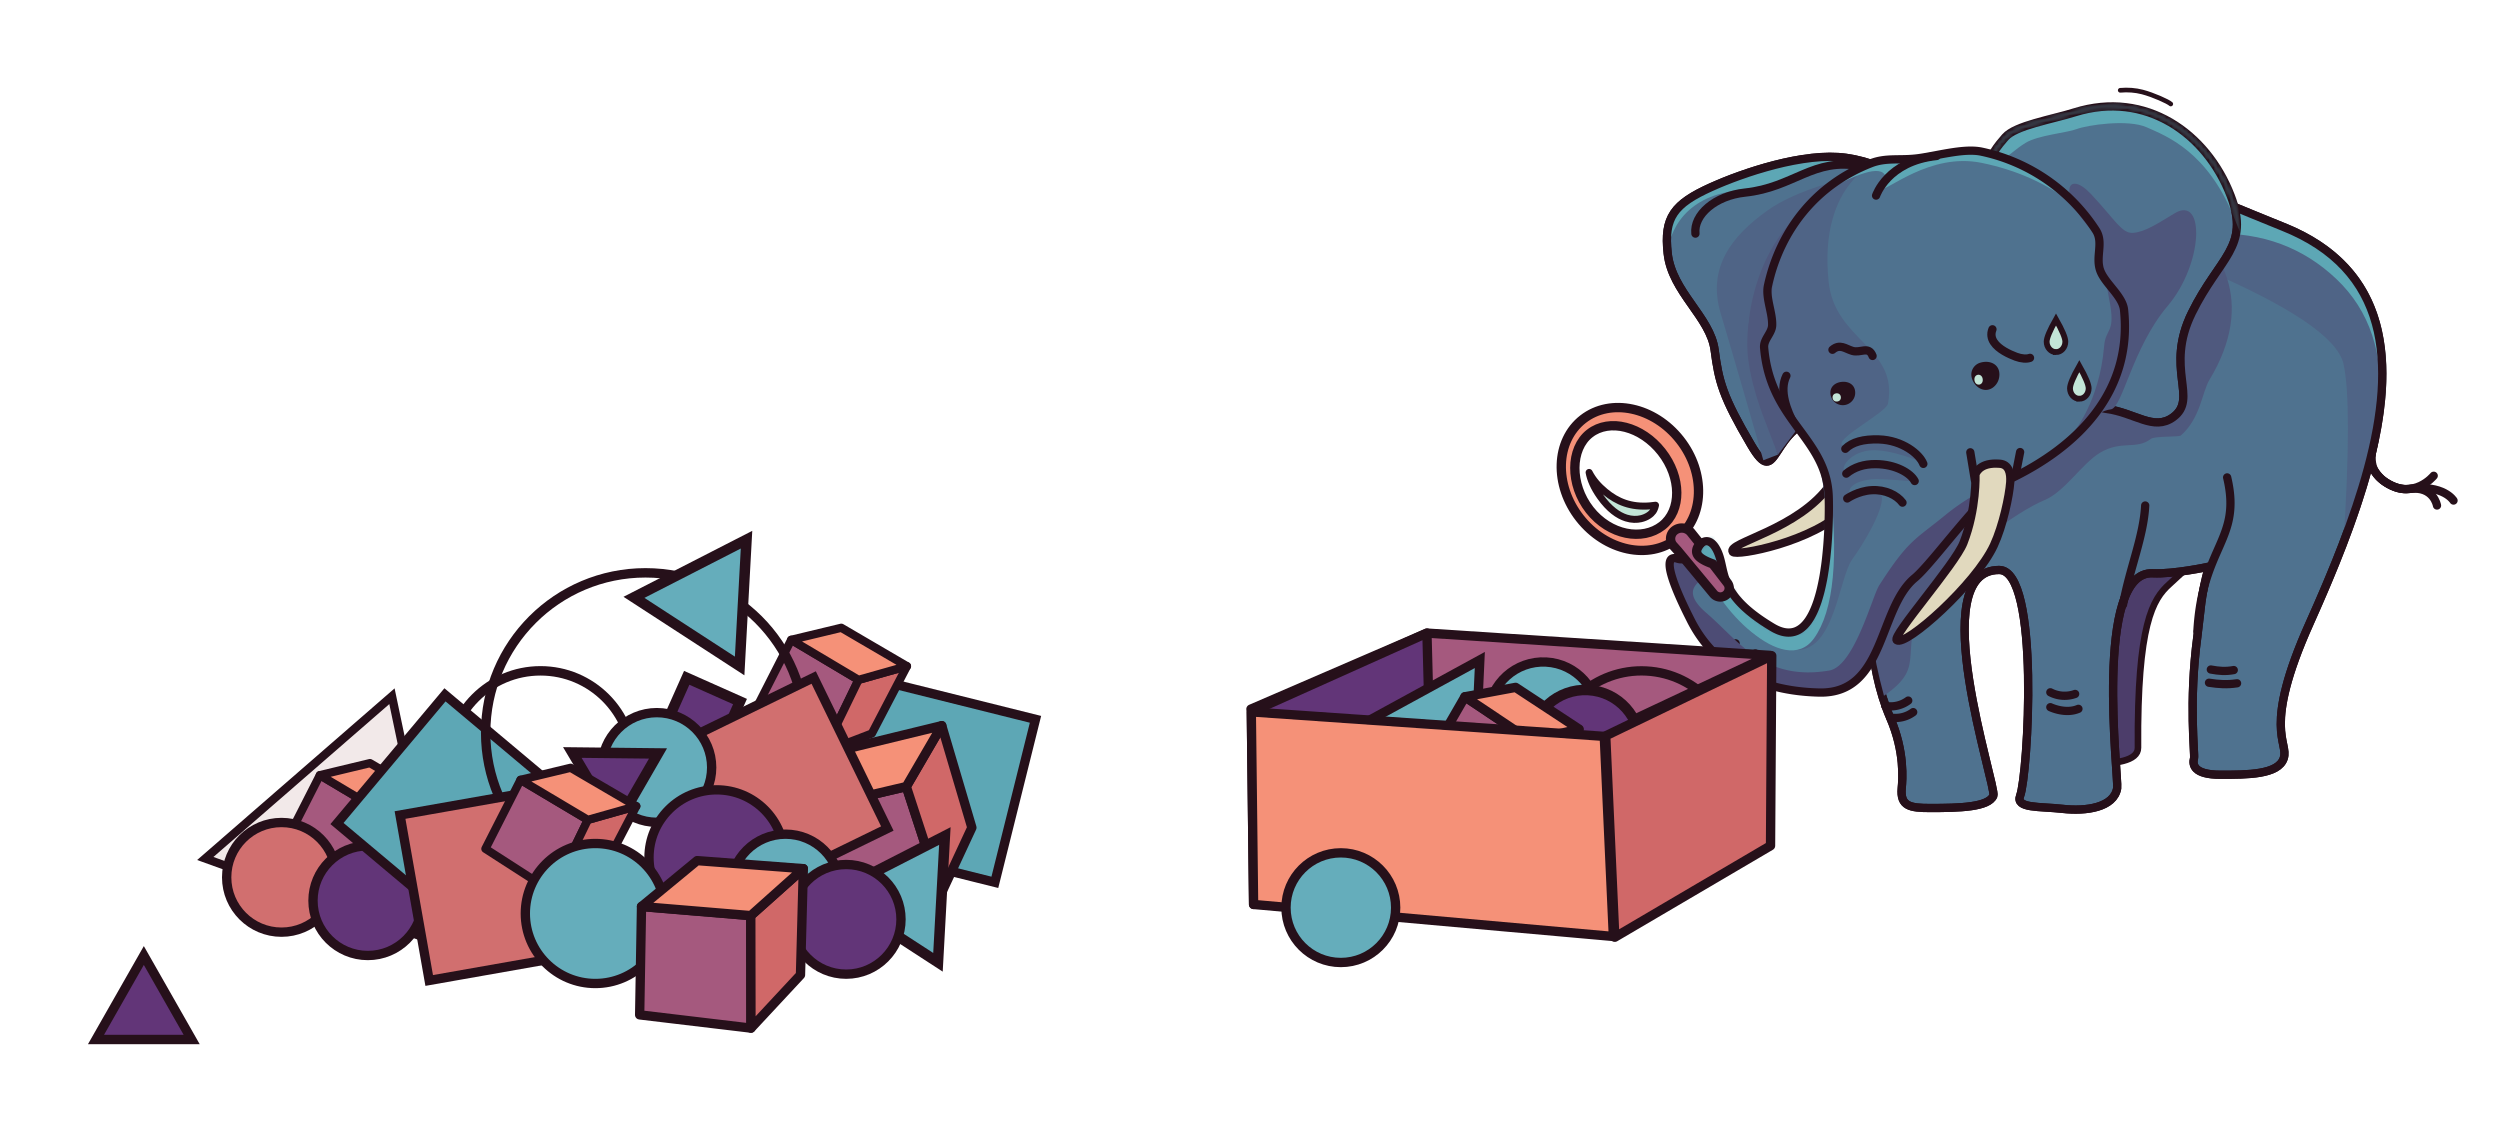 <svg xmlns="http://www.w3.org/2000/svg" width="400" height="180" viewBox="320 -20 180 270" xmlns:xlink="http://www.w3.org/1999/xlink">
    <defs>
        <path id="b" d="M197.12 159.04l29.68 53.2h-59.36z" />
        <path d="M10.328 21.474S-2.853 8.286 65.634.379C81.999-1.51 90.868 3.838 112.578 12.5c36.95 14.745 24.243 55.33 6.414 95.06-11.501 25.63-4.968 28.555-6.252 32.503-1.283 3.948-8.707 3.948-15.164 3.948-6.456 0-6.76-2.39-6.364-3.948.246-.976-1.33-13.27.812-29.328.793-5.951.793-9.918 2.776-16.663 0 0-8.443 1.83-13.484 1.587-14.277-.69-8.17 49.34-8.546 51.573-.793 4.682-7.515 5.59-13.068 4.967-5.552-.623-11.411-.04-10.221-3.158 1.88-4.93 4.868-54.175-5.047-54.175-18.243 0-.504 52.136-1.376 54.175-1.19 2.777-8.104 2.952-15.183 2.952-4.787 0-7.212-.397-6.816-4.76.179-1.984.77-8.72-2.752-16.857-5.646-13.045-5.013-28.873-5.6-36.304-.98-12.5-26.48-44.305-2.38-72.598z" id="c" />
        <path d="M.233 11.923c-.67-2.18 2.637-5.33 4.313-6.876C7.318 2.492 15.874 2.03 21.823.84c17.35-3.471 30.886 8.239 35.072 23.864C60.3 37.418 52.657 38.986 44.687 51.65s-.477 20.622-7.089 24.448c-5.022 2.906-9.033-2.074-15.775-3.661-5.794-1.365-4.648-11.303-7.932-9.918-4.445 1.868-4.414-19.836-3.569-24.597l-10.089-26z" id="e" />
        <path d="M58.575 14.09c.9-2.021.648-4.37-.659-6.154C55.76 5.072 50.524 2.263 45.13.898c-9.92-2.506-25.258 1.039-32.977 3.595C2.826 7.582.052 10.526.099 19.227c.052 9.364 8.586 16.238 8.784 24.271.189 7.612.734 11.26 6.293 23.491 5.559 12.232 4.641-4.74 18.818-5.044 5.451-.117 2.503-1.936 5.29-.167 3.768 2.38 6.715-18.832 6.6-23.576l12.69-24.113z" id="g" />
        <path d="M83.82 79.64c-6.345 2.217-19.88 15.57-24.786 18.843-9.518 6.347-8.296 29.201-26.89 26.982-19.216-2.292-26.467-17.343-29.19-24.627-.922-2.466-5.092-12.956.012-10.669 5.103 2.287 8.686-7.897 9.395-1.504 1.477 13.317 10.228 23.042 17.365 22.005 7.638-1.11 10.64-27.853 10.867-31.824.641-11.237-7.678-16.888-10.664-27.992-.704-2.617-1.111-5.536-1.036-8.903.046-2.021 2.22-3.22 2.483-5.157.413-3.05-.927-6.77 0-9.563C35.699 14.207 45.439 4.316 59.034.614c3.603-.982 6.76 0 10.696 0 4.574 0 11.664-1.381 15.937 0a43.42 43.42 0 0125.368 21.66c1.581 3.115-.795 6.23 0 9.64.746 3.205 4.71 6.693 4.71 10.037 0 19.65-14.277 31.511-31.925 37.688z" id="i" />
        <filter x="-40.8%" y="-46.2%" width="181.6%" height="190.4%" filterUnits="objectBoundingBox" id="a">
            <feMorphology radius="1.008" operator="dilate" in="SourceAlpha" result="shadowSpreadOuter1" />
            <feOffset in="shadowSpreadOuter1" result="shadowOffsetOuter1" />
            <feGaussianBlur stdDeviation="7.5" in="shadowOffsetOuter1" result="shadowBlurOuter1" />
            <feComposite in="shadowBlurOuter1" in2="SourceAlpha" operator="out" result="shadowBlurOuter1" />
            <feColorMatrix values="0 0 0 0 0 0 0 0 0 0 0 0 0 0 0 0 0 0 0.131 0" in="shadowBlurOuter1" />
        </filter>
    </defs>
    <g transform="translate(2 1)" fill="none" fill-rule="evenodd">
        <g transform="rotate(139 197.12 185.64)">
            <use fill="#000" filter="url(#a)" xlink:href="#b" />
            <use stroke="#26101A" stroke-width="2.016" fill="#F2E9E9" xlink:href="#b" />
        </g>
        <path stroke="#26101A" stroke-width="2.24" fill="#5DA7B5" d="M317.396 141.882l39.122 9.754-9.754 39.122-39.122-9.754z" />
        <path d="M675.545 75.727c-3.193 0 3.748 3.874 2.037 10.321-1.41 5.31 1.195 7.554 3.005 8.722 6.742 4.363 11.501-1.587 11.501-1.587" stroke="#26101A" stroke-width="1.985" stroke-linecap="round" />
        <path d="M676.516 75.727c-3.117 0-2.274 14.948 4.071 19.043 2.082 1.348 3.966 1.797 5.596 1.586 8.285-1.19 10.664 2.777 10.664 2.777" stroke="#26101A" stroke-width="1.985" stroke-linecap="round" />
        <path d="M675.545 75.727c-.551 4.382-1.303 14.948 5.042 19.043 2.082 1.348 3.966 1.78 5.596 1.586 5.905-.793 6.698 3.968 6.698 3.968" stroke="#26101A" stroke-width="1.985" stroke-linecap="round" />
        <path d="M636.38 112.062s-7.396 6.836-7.733 7.141c-3.966 3.57-7.733 9.521-7.535 39.275.043 6.348-22.407 2.777-22.407 2.777l8.328-48.796 29.347-.397z" stroke="#26101A" stroke-width="1.588" fill="#4C3D6A" fill-rule="nonzero" />
        <g transform="translate(543.353 20.93)">
            <mask id="d" fill="#fff">
                <use xlink:href="#c" />
            </mask>
            <use stroke="#26101A" stroke-width="1.985" fill="#4F728F" fill-rule="nonzero" xlink:href="#c" />
            <path d="M93.027 22.446c21.305 9.066 32.66 16.725 34.063 22.976 1.404 6.25 1.404 20.58 0 42.99 10.24-31.737 15.361-47.899 15.361-48.486 0-.588-6.56-9.394-19.68-26.418L99.96 8.616l-6.932 13.83z" fill="#4F6486" mask="url(#d)" />
            <path d="M135.748 56.31c1.094-13.244-2.353-23.66-10.343-31.25-7.99-7.588-17.794-11.228-29.414-10.92L88.642-2.958c16.41 4.543 28.664 9.38 36.763 14.51 8.1 5.132 18.41 14.59 30.928 28.373L135.748 56.31z" fill="#5DA7B5" mask="url(#d)" />
        </g>
        <path d="M553.68 42.403S540.5 29.216 608.988 21.31c16.365-1.89 25.234 3.458 46.944 12.12 25.316 10.103 27.322 32.335 20.341 58.112-3.208 11.845-8.314 24.44-13.927 36.95-11.501 25.629-4.968 28.554-6.252 32.501-1.283 3.948-8.707 3.948-15.164 3.948-6.456 0-6.76-2.388-6.364-3.948.246-.975-1.33-13.269.812-29.328.793-5.95.793-9.918 2.776-16.662 0 0-8.443 1.829-13.484 1.587-14.277-.69-8.17 49.34-8.546 51.573-.793 4.681-7.515 5.59-13.068 4.966-5.552-.622-11.411-.039-10.221-3.157 1.88-4.931 4.868-54.176-5.047-54.176-18.243 0-.504 52.137-1.376 54.176-1.19 2.777-8.104 2.952-15.183 2.952-4.787 0-7.212-.397-6.816-4.761.179-1.984.77-8.719-2.752-16.856-5.646-13.046-5.013-28.873-5.6-36.304-.98-12.5-26.48-44.305-2.38-72.599z" stroke="#26101A" stroke-width="1.985" />
        <path d="M638.597 139.682c1.932.36 3.507.495 5.506.135M638.155 142.855c2.365.36 4.294.496 6.741.135" stroke="#26101A" stroke-width="1.985" stroke-linecap="round" stroke-linejoin="round" />
        <g transform="rotate(-6 404.833 -4736.362)">
            <path d="M49.015 70.783s-2.433 6.916-7.485 12.812C32.836 93.741 15.155 94.97 16.476 97.342c.658 1.19 19.58-.347 28.15-7.546 5.377-4.516 10.842-10.71 10.842-10.71l-6.453-8.303z" stroke="#26101A" stroke-width="1.985" fill="#E1D9BE" fill-rule="nonzero" />
            <path d="M48.961 135.475c11.916-6.518 3.355-9.987 13.19-23.027.397-.523 2.035-2.44 2.8-3.268 4.55-4.94 20.331-14.388 27.192-16.364 4.988-1.43 9.955-7.83 14.451-9.918 5.485-2.546 8.715.283 12.51-2.038 1.034-.635 6.718.31 7.254-.071 5.155-3.662 6.121-9.8 8.22-12.57 25.976-34.315-24.334-60.02-49.715-50.5-25.382 9.522-37.445 90.432-37.445 90.432.15 6.759.224 11.336.218 13.732-.007 3.523.434 8.054 1.325 13.592z" fill="#4F597E" fill-rule="nonzero" style="mix-blend-mode:darken" />
            <g transform="translate(87.373 .146)">
                <mask id="f" fill="#fff">
                    <use xlink:href="#e" />
                </mask>
                <use stroke="#26101A" stroke-width="1.985" fill="#4F728F" fill-rule="nonzero" xlink:href="#e" />
                <path d="M-.92 13.546C3.67 10.174 7.05 7.968 9.214 6.928c3.246-1.56 10.106-1.361 12.611-2.032 2.505-.672 12.473-1.15 16.764 1.357 4.29 2.508 14.15 7.218 18.837 24.72 3.125 11.667 4.276 2.253 3.454-28.241L17.75-10.315-3.569 3.657l2.649 9.89z" fill="#5DA7B5" mask="url(#f)" />
                <path d="M.233 11.923c-.67-2.18 2.637-5.33 4.313-6.876C7.318 2.492 15.874 2.03 21.823.84c17.35-3.471 30.886 8.239 35.072 23.864C60.3 37.418 52.657 38.986 44.687 51.65s-.477 20.622-7.089 24.448c-5.022 2.906-9.033-2.074-15.775-3.661-5.794-1.365-4.648-11.303-7.932-9.918-4.445 1.868-4.414-19.836-3.569-24.597l-10.089-26z" stroke="#26101A" stroke-width="1.985" mask="url(#f)" />
            </g>
            <g transform="translate(8.334 5.235)">
                <mask id="h" fill="#fff">
                    <use xlink:href="#g" />
                </mask>
                <use stroke="#26101A" stroke-width="1.985" fill="#4F728F" fill-rule="nonzero" xlink:href="#g" />
                <path d="M46.69 2.466c-4.585-.106-8.373.242-11.364 1.043-4.487 1.203-6.476 1.911-18.47 2.512C4.863 6.622-.063 14.998-.28 21.933c-.217 6.935 1.281 6.47-3.228-4.526-3.006-7.33 1.93-12.721 14.805-16.173l35.652-6.788-.258 8.02z" fill="#5DA7B5" mask="url(#h)" />
            </g>
            <path d="M66.908 19.325c.9-2.021.65-4.37-.658-6.153-2.157-2.865-7.392-5.673-12.786-7.038-9.92-2.506-25.258 1.038-32.977 3.595C11.16 12.817 8.385 15.76 8.433 24.462c.052 9.364 8.586 16.238 8.784 24.272.189 7.611.733 11.259 6.293 23.49 5.559 12.232 4.641-4.74 18.818-5.044 5.45-.116 2.503-1.936 5.29-.166 3.768 2.38 6.715-18.832 6.6-23.577l12.69-24.112z" stroke="#26101A" stroke-width="1.985" />
            <path d="M84.013 87.064c-6.345 2.217-19.88 15.57-24.786 18.844-9.518 6.347-7.236 29.731-25.83 27.513-19.216-2.293-23.962-12.394-26.685-19.677-.922-2.467-8.657-18.437-3.553-16.15 5.103 2.287 4.782-5.55 9.037-1.003 1.968 2.101-.385 4.36.702 7.57 2.442 7.22 7.893 15.99 16.861 15.452 6.864-.412 10.8-29.371 11.027-33.343.641-11.237-7.678-16.887-10.664-27.991-.704-2.617-1.111-5.536-1.036-8.903.046-2.022 2.22-3.22 2.483-5.157.413-3.05-.927-6.77 0-9.563C35.892 21.632 45.632 11.741 59.227 8.04c3.603-.982 6.76 0 10.695 0 4.575 0 11.665-1.381 15.938 0a43.42 43.42 0 0125.368 21.66c1.581 3.114-.795 6.23 0 9.64.746 3.205 4.71 6.693 4.71 10.037 0 19.65-14.277 31.511-31.925 37.688z" fill="#4F728F" fill-rule="nonzero" />
            <path d="M61.606 7.522S46.14 10.82 46.14 35.292c0 14.282 15.046 17.34 11.105 30.548-.607 2.033-12.663 6.668-12.108 8.617.384 1.347 9.4-1.657 12.738.502 3.339 2.16 4.306 3.647 6.298 5.757.372.394-7.423-4.17-12.492-4.165-5.493.005-8.222 4.562-5.75 4.562 1.67 0 3.498-1.65 5.75-1.59 2.77.076 6.008 1.928 9.716 5.557-5.41-1.096-8.793-1.625-10.149-1.587-5.375.15-5.291 2.184-5.714 2.777-.822 1.152 7.919.098 7.931 1.587.031 3.644-6.373 11.766-8.614 14.2-3.738 4.06-6.617 22.327-16.281 20.154-8.542-1.92-13.264-7.407-14.168-16.46 7.622 10.443 13.402 14.24 17.339 11.39 6.578-4.762 10.715-33.107 6.071-43.764-1.451-3.336-5.5-7.656-6.94-13.29 0 0-3.432-7.005-1.785-10.513 3.353-7.136 2.199-15.708 7.007-23.339C47.593 7.987 61.606 7.522 61.606 7.522z" fill="#4F6486" fill-rule="nonzero" />
            <g transform="translate(.193 7.425)">
                <mask id="j" fill="#fff">
                    <use xlink:href="#i" />
                </mask>
                <path d="M5.011 81.27c-2.605 4.429-3.17 7.434-1.697 9.016 2.21 2.373 6.144-4.162 6.51 3.494.367 7.655 15.479 28.016 23.672 18.82 5.462-6.13 8.031-18.81 7.707-38.04L28.51 92.935l-8.457-4.748L5.01 81.27zM44.116 7.618c11.27-5.184 17.278-6.384 18.024-3.6 1.12 4.178-3.425 2.334-1.771 3.1 1.654.765 12.914-7.68 25.099-3.808 8.122 2.581 14.99 6.553 20.603 11.915l13.915-10.909L75.442-18.15l-13.67 7.754L44.116 7.618z" fill="#5DA7B5" mask="url(#j)" />
            </g>
            <path d="M49.709 62.07c0-1.642-1.333-2.578-2.975-2.578-1.642 0-2.974.936-2.974 2.579a2.975 2.975 0 105.949 0zM84.485 62.182c.635-2.71-1.586-4.245-4.109-3.805a2.979 2.979 0 00-2.502 2.543c-.262 2.444 2.24 5.181 4.838 3.714a3.785 3.785 0 001.773-2.452z" fill="#26101A" fill-rule="nonzero" />
            <path d="M45.136 87.46s2.727-1.519 6.03-1.365c3.302.154 5.92 1.838 7.057 3.746M7.98 101.834c-2.379 1.487-4.222.654-4.222.654M45.533 81.51c2.03-1.344 4.451-1.856 7.265-1.537 4.785.543 8.085 3.035 8.878 5.018M45.93 75.56c1.79-1.44 4.542-1.905 8.257-1.396 5.574.764 9.334 4.52 9.985 6.95M84.043 50.72c-.57 1.106-.47 2.138-.001 3.065.95 1.874 3.413 3.318 4.923 4.073 1.224.612 2.519.842 3.326.625M45.341 51.598c1.946-1.315 3.066.06 4.711.756 1.925.816 4.017-.866 4.71 1.725M11.155 116.123c-.816.686-2.442 1.27-3.877 1.096M14.863 119.236c-.816.686-2.442 1.27-3.877 1.096M19.337 122.144c-.816.686-2.442 1.27-3.877 1.096M33.7 56.65c-2.214 3.473-.661 8.396.612 11.768M15.55 20.436c0-4.562 5.646-8.55 12.862-8.55 11.831 0 17.216-6.76 28.225-3.372" stroke="#26101A" stroke-width="1.985" stroke-linecap="round" />
            <path d="M100.635 77.528s6.037-4.728 9.64-4.728c2.816 0 6.659-14.131 16.166-23.246 9.683-9.282 11.745-25.6 3.978-21.943-4.163 1.96-7.587 3.745-10.442 3.621-2.642-.114-3.898-3.549-8.986-10.276-5.089-6.727-8.222-1.076-.54 8.942 1.32 1.722 1.98 14.141 2.217 16.661.781 8.306-1.566 6.596-2.392 10.979-2.512 13.326-9.641 19.99-9.641 19.99z" fill="#4E567C" fill-rule="nonzero" style="mix-blend-mode:darken" />
            <path d="M7.489 102.347c3.09 1.318-5.813 1.518 1.2 8.95 7.013 7.433 12.031 17.795 27.863 16.776 6.066-.392 12.135-16.698 14.032-19.068 8.07-10.08 9.6-9.918 17.367-14.999a53.134 53.134 0 0114.674-6.744s-7.62 5.498-11.637 10.258c-2.205 2.613-6.292 5.26-15.184 13.568-7.825 7.311-4.994 17.265-17.244 21.217-4.663 1.505-11.796-.584-20.612-4.4-8.816-3.817-11.605-11.618-14.357-17.143l-2.77-10.82c.184-1.755 1.332-2.521 3.442-2.3 3.491.368-1.121 2.852 3.226 4.705z" fill="#4D4C75" fill-rule="nonzero" style="mix-blend-mode:darken" />
            <ellipse fill="#C3E5D7" fill-rule="nonzero" cx="79.471" cy="62.405" rx="1" ry="1.19" />
            <circle fill="#C3E5D7" fill-rule="nonzero" cx="45.166" cy="63.079" r="1" />
            <path d="M35.035 21.804c-4.118 5.089-6.756 9.141-8.457 14.237-.649 1.943-.23 4.44-.636 6.801-.273 1.585-1.717 2.85-1.615 4.749.968 17.999 5.377 27.667 5.377 27.667l4.769-5.105-.794-2.965s-5.386-9.68-4.593-17.614c.227-2.266 1.255-2.737 1.74-5.355 1.215-6.547 2.736-15.727 6.985-20.828A86.385 86.385 0 0150.105 11.49c-.944.138-9.593 3.542-15.07 10.314z" fill="#4F597E" fill-rule="nonzero" style="mix-blend-mode:darken" />
            <path d="M50.105 11.49c-.944.138-10.31 1.586-16.656 5.157-9.34 5.252-15.98 12.222-13.88 23.406 2.605 13.882 6.503 36.178 6.503 36.178l3.632-.973L27.5 67.03s-3.173-10.712-2.38-18.646c.794-7.934 3.966-17.455 9.915-24.596 5.73-6.895 15.07-12.298 15.07-12.298z" fill="#4F6486" fill-rule="nonzero" style="mix-blend-mode:darken" />
            <path d="M84.013 87.064c-6.345 2.217-19.865 17.811-24.77 21.084-9.519 6.348-9.926 26.946-25.635 24.936-19.198-2.457-26.202-13.353-28.925-20.637-.922-2.466-6.628-17.14-1.524-14.853 2.497 1.12 4.917-2.103 5.553-2.734.637-.63 2.5-1.736 3.842 1.23 2.334 5.158-1.647 10.397 11.467 20.239.523.393 1.03.713 1.524.964 11.857 6.061 15.024-27.21 15.24-31.023.642-11.237-7.677-16.887-10.663-27.991-.704-2.617-1.111-5.536-1.036-8.903.046-2.022 2.22-3.22 2.483-5.157.413-3.05-.927-6.77 0-9.563C35.892 21.632 45.632 11.741 59.227 8.04c3.603-.982 6.76 0 10.695 0 4.575 0 11.665-1.381 15.938 0a43.42 43.42 0 0125.368 21.66c1.581 3.114-.795 6.23 0 9.64.746 3.205 4.71 6.693 4.71 10.037 0 19.65-14.277 31.511-31.925 37.688z" stroke="#26101A" stroke-width="1.985" />
            <path d="M82.443 83.001c2.137.397 2.38 2.543 2.01 4.678-.587 3.265-2.82 10.172-5.496 14.654-5.295 8.86-23.6 22.004-25.56 20.207-1.19-1.075 15.784-16.577 18.366-21.56 4.04-7.803 4.584-16.019 4.584-16.019s.944-2.634 5.29-2.083c.286.056.556.08.806.123z" stroke="#26101A" stroke-width="1.985" fill="#E1D9BE" fill-rule="nonzero" stroke-linecap="round" stroke-linejoin="round" />
            <path stroke="#26101A" stroke-width="1.985" stroke-linecap="round" d="M75.673 79.526l.397 6.744M59.623 15.89s3.57-7.935 15.467-7.935M87.57 80.716l-1.586 5.158" />
        </g>
        <path d="M560.47 148.41a7.061 7.061 0 005.505-1.274M561.66 151.186a7.061 7.061 0 005.505-1.273M600.081 145.152a7.481 7.481 0 005.949.397M617.53 124.127c1.587-8.728 4.922-16.266 5.318-23.803M635.377 130.474c1.19-20.63 10.708-21.82 7.138-36.895M600.081 148.723s3.605 1.741 6.742.397" stroke="#26101A" stroke-width="1.985" stroke-linecap="round" stroke-linejoin="round" />
        <path d="M616.857.671c1.844-.164 3.616-.027 5.315.411 2.549.658 6.209 2.3 6.815 2.876" stroke="#26101A" stroke-linecap="round" stroke-width="1.12" />
        <g stroke="#26101A" stroke-linejoin="round" stroke-width="2.24">
            <path fill="#A5597E" d="M299.893 173.802l25.616-6.027 8.386 25.666-26.388 5.229z" />
            <path fill="#D06868" d="M325.51 167.775l8.512-14.618 7.228 24.468-7.355 15.816z" />
            <path fill="#F59178" d="M309.19 159.199l24.832-6.042-8.513 14.618-25.616 6.027z" />
        </g>
        <g transform="rotate(3 -2224.575 7875.563)" stroke="#26101A">
            <path stroke-width="2.24" fill="#A5597E" stroke-linejoin="round" d="M41.478 1.553l82.536 1.033L85.23 23.393.254 21.983z" />
            <path stroke-width="2.24" fill="#623578" stroke-linejoin="round" d="M.373 22.649L41.478 1.553l3.885 49.354L3.338 68.77z" />
            <circle stroke-width="2.24" fill="#65ADBB" cx="70.398" cy="20.156" r="13.16" />
            <path stroke-width="2.24" fill="#65ADBB" d="M54.489 7.336l.189 30.198L28.78 23.18z" />
            <circle stroke-width="2.24" cx="94.545" cy="30.002" r="22.12" />
            <circle stroke-width="2.52" fill="#623578" cx="80.816" cy="26.339" r="13.16" />
            <g stroke-linejoin="round">
                <path stroke-width="2.24" fill="#A5597E" d="M51.382 16.34l16.153 9.614-8.426 17.349-16.153-10.407z" />
                <path stroke-width="1.985" fill="#D06868" d="M67.535 25.954l11.627-3.287-8.426 16.159-11.627 4.477z" />
                <path stroke-width="2.24" fill="#F59178" d="M63.406 13.45l15.756 9.217-11.627 3.287-16.153-9.614z" />
            </g>
            <path stroke-width="2.24" fill="#D06868" stroke-linejoin="round" d="M85.617 23.931L124.4 2.65l2.097 45.554-36.174 23.886z" />
            <path stroke-width="2.24" fill="#F59178" stroke-linejoin="round" d="M.373 22.649l84.898 1.433 4.702 47.847L3.338 68.77z" />
        </g>
        <g stroke="#26101A" stroke-linejoin="round" stroke-width="1.985">
            <path fill="#A5597E" d="M184.767 165.037l16.153 9.613L192.493 192l-16.153-10.407z" />
            <path fill="#D06868" d="M200.92 174.65l11.627-3.287-8.427 16.159-11.627 4.477z" />
            <path fill="#F59178" d="M196.79 162.147l15.757 9.216-11.627 3.287-16.153-9.613z" />
        </g>
        <path stroke="#26101A" stroke-width="2.52" fill="#623578" d="M272.812 141.678l12.79 5.694-5.694 12.79-12.79-5.694z" />
        <circle stroke="#26101A" stroke-width="2.24" fill="#D16F6F" cx="175.56" cy="189.56" r="13.16" />
        <circle stroke="#26101A" stroke-width="2.268" cx="237.72" cy="162.12" r="22.12" />
        <circle stroke="#26101A" stroke-width="2.24" fill="#623578" cx="196.28" cy="195.16" r="13.16" />
        <g stroke="#26101A" stroke-linejoin="round" stroke-width="1.985">
            <path fill="#A5597E" d="M297.887 132.557l16.153 9.613-8.427 17.349-16.153-10.407z" />
            <path fill="#D06868" d="M314.04 142.17l11.627-3.287-8.427 16.159-11.627 4.477z" />
            <path fill="#F59178" d="M309.91 129.667l15.757 9.216-11.627 3.287-16.153-9.613z" />
        </g>
        <path stroke="#26101A" stroke-width="2.24" fill="#5DA7B5" d="M214.795 145.758l30.887 25.917-25.917 30.887-30.887-25.917z" />
        <circle stroke="#26101A" stroke-width="2.261" cx="262.92" cy="154.84" r="38.36" />
        <g stroke="#26101A">
            <path d="M487.927 79.605c6.644-5.175 17.066-2.944 23.28 4.984 6.212 7.927 5.862 18.55-.782 23.724-6.644 5.175-17.067 2.944-23.28-4.984-6.212-7.927-5.863-18.55.782-23.724zm1.616 3.422c-4.728 3.682-4.812 12.229-.015 18.35 4.798 6.122 12.66 7.5 17.387 3.817 4.727-3.682 4.67-11.63-.126-17.75-4.798-6.122-12.519-8.1-17.246-4.417z" stroke-width="2.24" fill="#F59178" />
            <path d="M509.938 106.294a2.82 2.82 0 013.893.493l2.184 2.727h0c-.85 1.03-1.039 1.92-.567 2.668.472.749 1.675 1.468 3.609 2.156l3.52 4.565a2.09 2.09 0 01-.371 2.924 2.145 2.145 0 01-2.968-.322l-6.41-7.726h0l-2.203-2.654-1.046-1.163a2.498 2.498 0 01.36-3.668z" stroke-width="2.24" fill="#A5597E" stroke-linejoin="round" />
            <path d="M489.387 92.386c.94 1.825 2.25 3.304 3.861 4.632 2.924 2.41 6.146 3.757 10.731 3.393.464-.037.911-.089 1.343-.155-.124.615-.344 1.122-.587 1.472-.459.66-1.474 1.439-2.903 1.766-1.005.23-2.216.242-3.553-.18-1.889-.598-4.07-2.078-6.251-5.162-1.554-2.198-2.341-4.124-2.64-5.766z" stroke-width="1.68" fill="#C3E5D7" stroke-linejoin="round" />
        </g>
        <path stroke="#26101A" stroke-width="2.24" fill="#D16F6F" d="M303.282 141.603l17.675 36.24-36.24 17.674-17.674-36.24z" />
        <circle stroke="#26101A" stroke-width="2.24" fill="#65ADBB" cx="265.64" cy="163.192" r="13.16" />
        <circle stroke="#26101A" stroke-width="2.24" fill="#65ADBB" cx="429.8" cy="196.84" r="13.16" />
        <path stroke="#26101A" stroke-width="2.24" fill="#D16F6F" d="M204.006 174.607l39.707-7.001 7.001 39.707-39.707 7.001z" />
        <circle stroke="#26101A" stroke-width="2.24" fill="#623578" cx="280" cy="184.8" r="16.24" />
        <path stroke="#26101A" stroke-width="2.52" fill="#65ADBB" d="M287.167 108.523l-1.654 30.309-25.361-16.47zM334.767 179.643l-1.654 30.309-25.361-16.47z" />
        <circle stroke="#26101A" stroke-width="2.24" fill="#65ADBB" cx="296.52" cy="192.36" r="13.16" />
        <path stroke="#26101A" stroke-width="2.52" fill="#623578" d="M245.36 159.6l20.56.23-10.08 17.46z" />
        <g stroke="#26101A" stroke-linejoin="round" stroke-width="1.985">
            <path fill="#A5597E" d="M232.927 166.157l16.153 9.613-8.427 17.349-16.153-10.407z" />
            <path fill="#D06868" d="M249.08 175.77l11.627-3.287-8.427 16.159-11.627 4.477z" />
            <path fill="#F59178" d="M244.95 163.267l15.757 9.216-11.627 3.287-16.153-9.613z" />
        </g>
        <circle stroke="#26101A" stroke-width="2.24" fill="#623578" cx="311.08" cy="199.64" r="13.16" />
        <circle stroke="#26101A" stroke-width="2.24" fill="#65ADBB" cx="250.88" cy="198.24" r="16.8" />
        <g stroke="#26101A" stroke-linejoin="round" stroke-width="2.24">
            <path fill="#A5597E" d="M261.962 196.564l26.226 2.183.044 27.002-26.713-3.182z" />
            <path fill="#D06868" d="M288.188 198.747l12.613-11.27-.686 25.503-11.883 12.769z" />
            <path fill="#F59178" d="M275.318 185.548l25.483 1.928-12.613 11.271-26.226-2.183z" />
        </g>

        <path stroke="#26101A" stroke-width="2.24" fill="#623578" d="M142.52 208.32L154 228.48h-22.96z" />
        <path d="M607.04 74.706c1.237 0 2.24-1.12 2.24-2.501 0-.921-.747-2.7-2.24-5.34-1.493 2.64-2.24 4.419-2.24 5.34 0 1.381 1.003 2.5 2.24 2.5zM601.44 63.506c1.237 0 2.24-1.12 2.24-2.501 0-.921-.747-2.7-2.24-5.34-1.493 2.64-2.24 4.419-2.24 5.34 0 1.381 1.003 2.5 2.24 2.5z" stroke="#26101A" stroke-width="1.4" fill="#C3E5D7" />
    </g>
</svg>